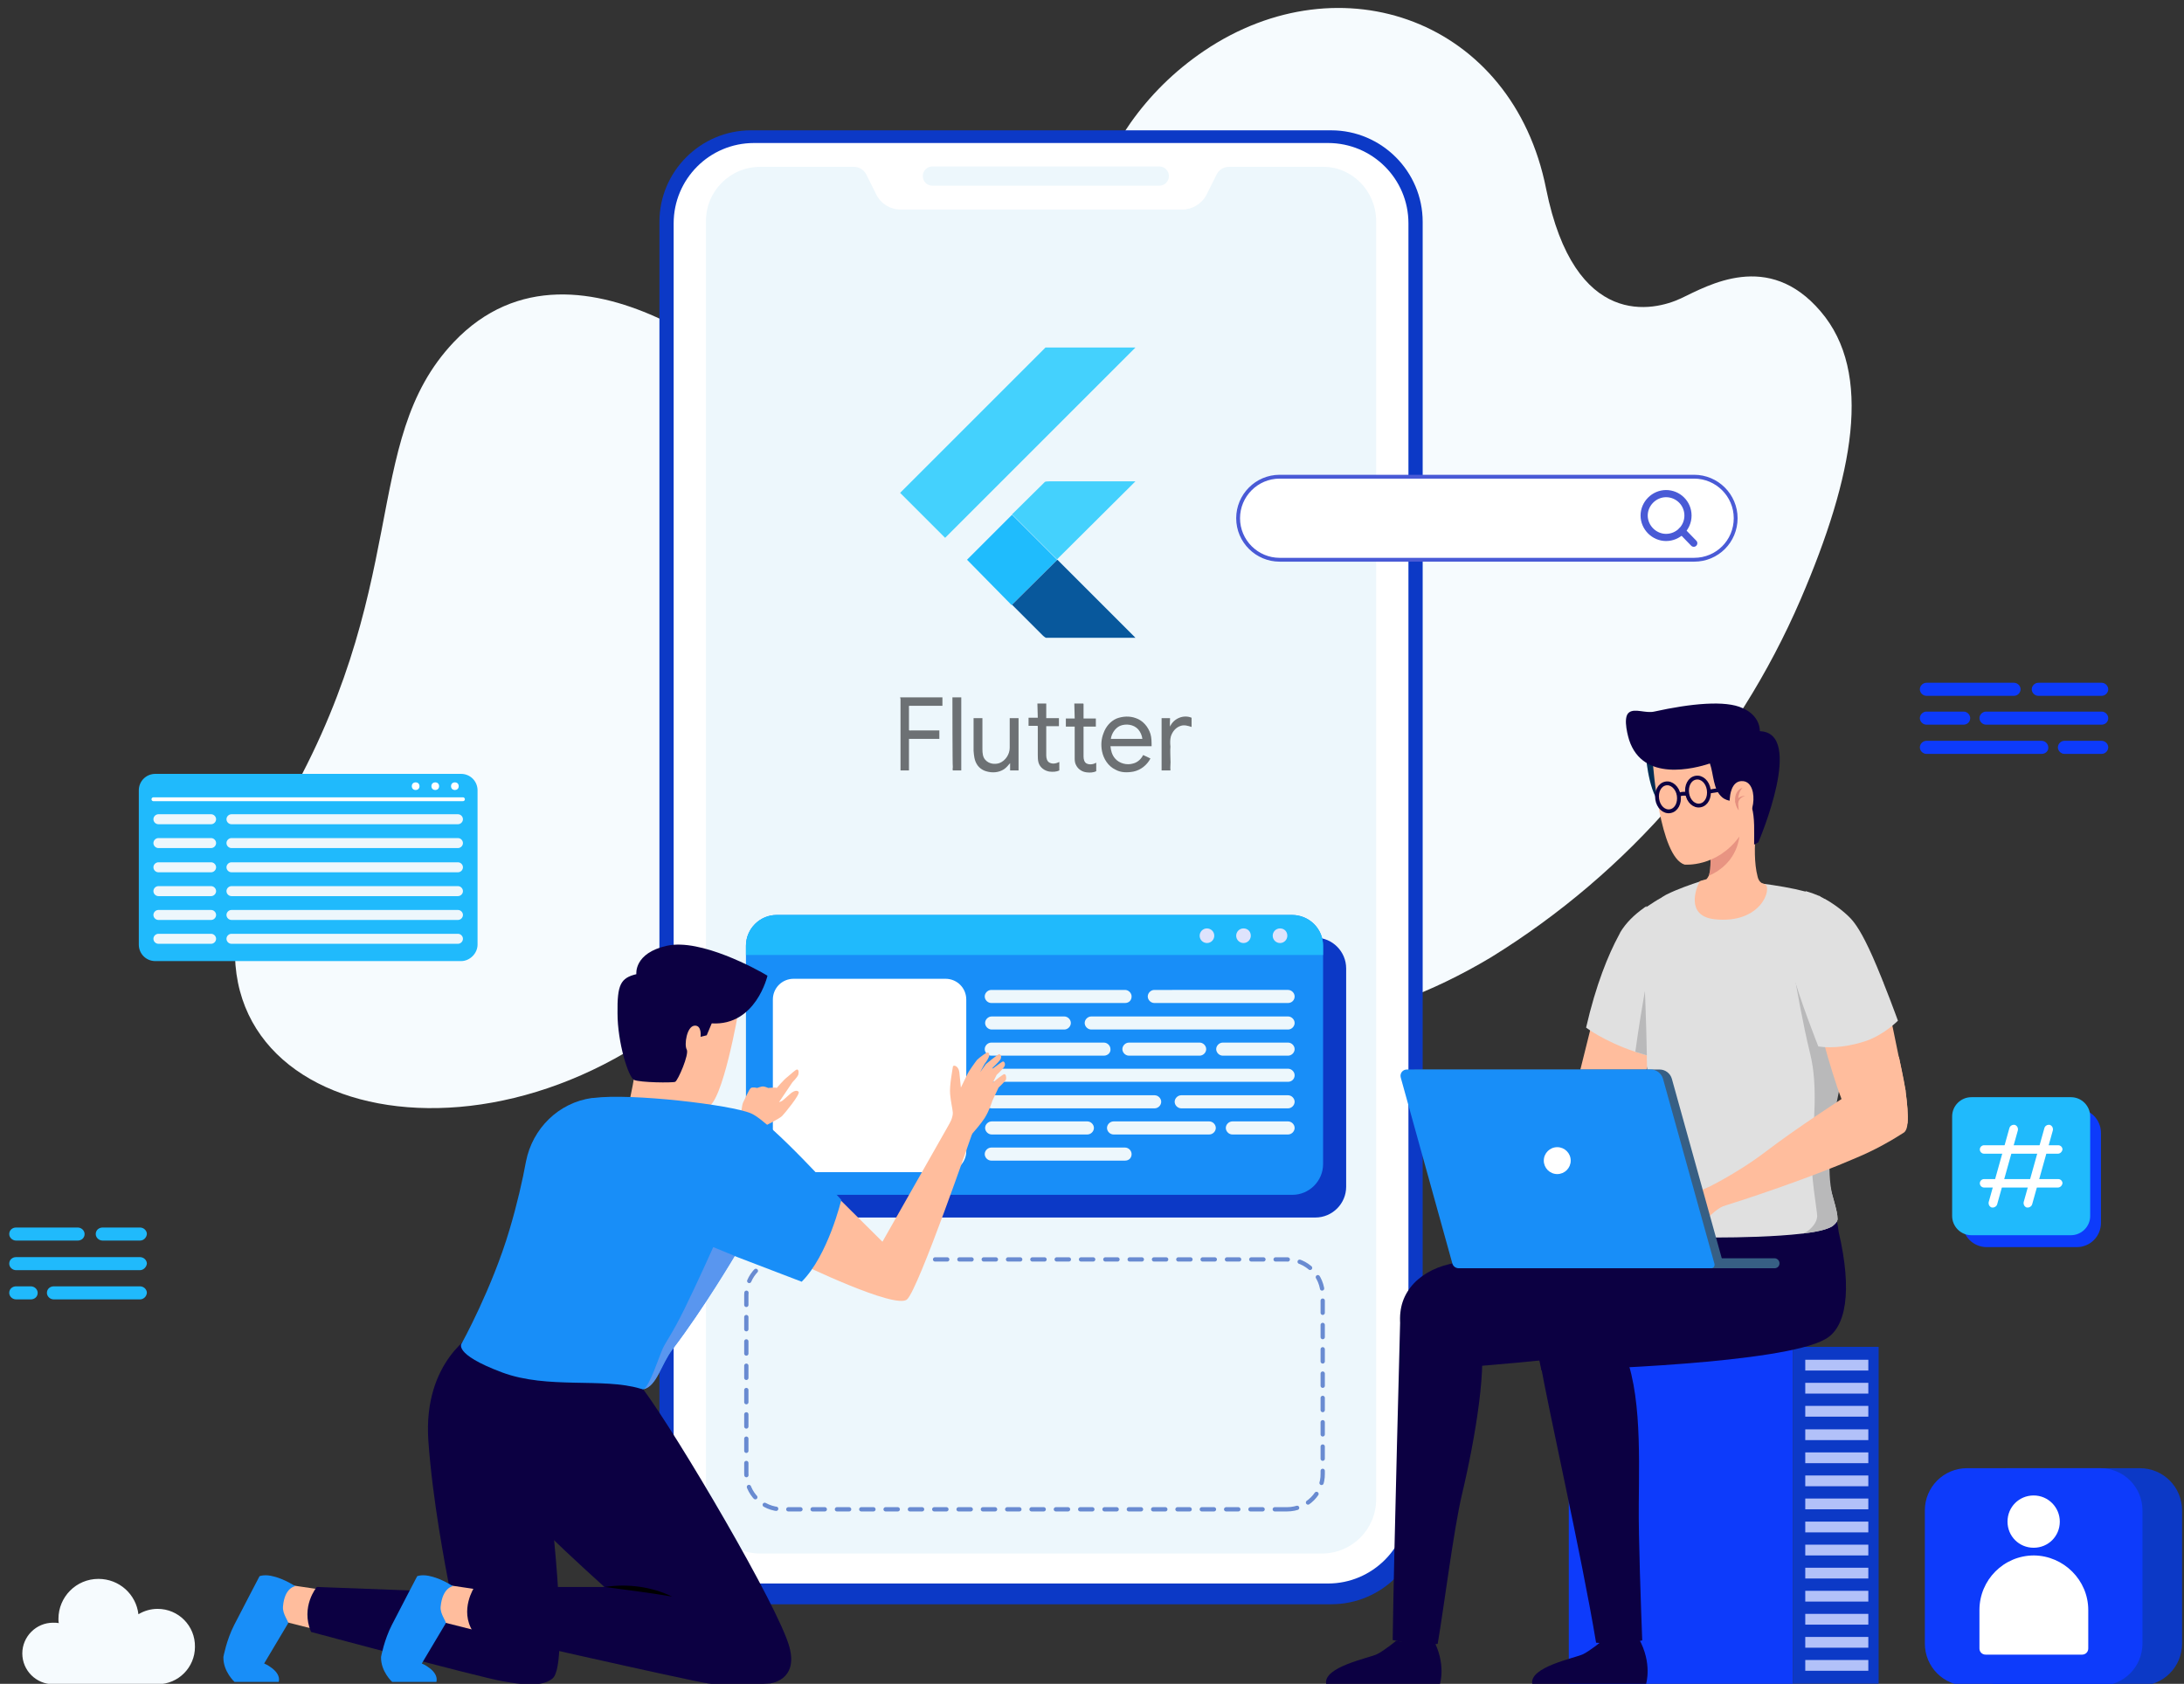 <?xml version="1.0" encoding="UTF-8"?> <svg xmlns="http://www.w3.org/2000/svg" xmlns:xlink="http://www.w3.org/1999/xlink" version="1.1" id="Warstwa_1" x="0px" y="0px" viewBox="0 0 568 438" style="enable-background:new 0 0 568 438;" xml:space="preserve"><rect x="0" y="0" width="568" height="438" fill="#333333" stroke="none"/> <style type="text/css"> .st0{fill:#F6FBFE;} .st1{fill:#0C39C6;} .st2{fill:#FFFFFF;} .st3{fill:#EDF7FC;} .st4{fill:none;stroke:#698BD1;stroke-width:1.115;stroke-linecap:round;stroke-linejoin:round;stroke-miterlimit:10;stroke-dasharray:3.163;} .st5{fill:#188EF8;} .st6{fill:#20BAFC;} .st7{fill:#DEE3FC;} .st8{fill:#0D3BFB;} .st9{fill:#B2C1F9;} .st10{fill:#0C0042;} .st11{fill:#E5918F;} .st12{fill:#FFBD9D;} .st13{fill:#E0E0E0;} .st14{fill:#B9B9BA;} .st15{fill:#002C54;} .st16{fill:#CC6362;fill-opacity:0.45;} .st17{fill:none;stroke:#0C0042;stroke-miterlimit:10;} .st18{opacity:0.5;} .st19{fill:#CC6362;} .st20{fill:#375F84;} .st21{fill:#5996EF;} .st22{fill:#FFFFFF;stroke:#495AD6;stroke-width:0.999;stroke-miterlimit:10;} .st23{fill:none;stroke:#495AD6;stroke-width:1.864;stroke-miterlimit:10;} .st24{fill:none;stroke:#495AD6;stroke-width:1.864;stroke-linecap:round;stroke-miterlimit:10;} .st25{fill:none;stroke:#FFFFFF;stroke-width:0.999;stroke-linecap:round;stroke-miterlimit:10;} .st26{fill:#44D1FD;} .st27{fill:#1FBCFD;} .st28{fill:#08589C;} .st29{opacity:0.54;enable-background:new ;} </style> <path class="st0" d="M168.4,270.2c-60.2,40.2-136.5,9.9-95.9-57.9C107.7,152.9,93.3,115.1,118,89c32.9-34.7,83.7,14.4,83.7,14.4 C266.6,163.2,233.1,226.9,168.4,270.2z"></path> <path class="st0" d="M313.2,13.2c-31.8,21.5-36.9,59.3-33.6,82.2s1.7,48.3-24,67.8c-25.7,19.5-28.1,54.8-7.5,74.2 c22.3,21,76.4,49.5,139.7,11.6c35.8-22.1,63.9-54.6,80.5-93.1c13.8-32.1,18.9-58.9,5.2-74.9c-13.6-16-29.3-6.7-36.3-3.4 s-27.7,8.3-35.1-28.5C393.4,5.3,348.8-10.8,313.2,13.2z"></path> <g> <g> <path class="st1" d="M346.2,417.3H195.3c-13.1,0-23.8-10.7-23.8-23.8V57.7c0-13.1,10.7-23.8,23.8-23.8h150.9 c13.1,0,23.8,10.7,23.8,23.8v335.8C370,406.7,359.3,417.3,346.2,417.3z"></path> <path class="st2" d="M345.4,411.9H196.1c-11.5,0-20.9-9.3-20.9-20.9V58.1c0-11.5,9.3-20.9,20.9-20.9h149.3 c11.5,0,20.9,9.3,20.9,20.9V391C366.3,402.5,356.9,411.9,345.4,411.9z"></path> <path class="st3" d="M357.9,57.5V390c0,7.8-6.3,14.1-14.1,14.1H197.7c-7.8,0-14.1-6.3-14.1-14.1V57.5c0-7.8,6.3-14.1,14.1-14.1 h24.4c1.4,0,2.6,0.8,3.2,2l2.6,5.2c1.2,2.4,3.6,3.9,6.3,3.9h73.3c2.6,0,5.1-1.5,6.3-3.9l2.6-5.2c0.6-1.2,1.8-2,3.2-2h24.4 C351.6,43.3,357.9,49.7,357.9,57.5z"></path> <path class="st3" d="M301.5,48.3h-59c-1.4,0-2.5-1.1-2.5-2.5l0,0c0-1.4,1.1-2.5,2.5-2.5h59c1.4,0,2.5,1.1,2.5,2.5l0,0 C304,47.2,302.9,48.3,301.5,48.3z"></path> </g> <path class="st4" d="M334.7,392.6H203.4c-5.2,0-9.3-4.2-9.3-9.3v-46.4c0-5.2,4.2-9.3,9.3-9.3h131.3c5.2,0,9.3,4.2,9.3,9.3v46.4 C344.1,388.4,339.9,392.6,334.7,392.6z"></path> <g> <path class="st1" d="M342.1,316.7H207.5c-4.4,0-8-3.6-8-8v-56.8c0-4.4,3.6-8,8-8h134.6c4.4,0,8,3.6,8,8v56.8 C350.1,313.1,346.5,316.7,342.1,316.7z"></path> <path class="st5" d="M344.1,246v56.8c0,4.4-3.6,8-8,8H202c-4.4,0-8-3.6-8-8V246c0-4.4,3.6-8,8-8h134 C340.5,238,344.1,241.6,344.1,246z"></path> <path class="st2" d="M245.9,304.9h-39.5c-3,0-5.4-2.4-5.4-5.4V260c0-3,2.4-5.4,5.4-5.4h39.5c3,0,5.4,2.4,5.4,5.4v39.5 C251.3,302.4,248.8,304.9,245.9,304.9z"></path> <g> <path class="st3" d="M292.6,260.9h-34.8c-0.9,0-1.7-0.8-1.7-1.7l0,0c0-0.9,0.8-1.7,1.7-1.7h34.8c0.9,0,1.7,0.8,1.7,1.7l0,0 C294.3,260.2,293.6,260.9,292.6,260.9z"></path> <path class="st3" d="M276.8,267.8h-18.9c-0.9,0-1.7-0.8-1.7-1.7l0,0c0-0.9,0.8-1.7,1.7-1.7h18.9c0.9,0,1.7,0.8,1.7,1.7l0,0 C278.5,267,277.7,267.8,276.8,267.8z"></path> <path class="st3" d="M335,267.8h-51.2c-0.9,0-1.7-0.8-1.7-1.7l0,0c0-0.9,0.8-1.7,1.7-1.7H335c0.9,0,1.7,0.8,1.7,1.7l0,0 C336.7,267,335.9,267.8,335,267.8z"></path> <path class="st3" d="M287.1,274.6h-29.3c-0.9,0-1.7-0.8-1.7-1.7l0,0c0-0.9,0.8-1.7,1.7-1.7h29.3c0.9,0,1.7,0.8,1.7,1.7l0,0 C288.9,273.8,288.1,274.6,287.1,274.6z"></path> <path class="st3" d="M312,274.6h-18.4c-0.9,0-1.7-0.8-1.7-1.7l0,0c0-0.9,0.8-1.7,1.7-1.7H312c0.9,0,1.7,0.8,1.7,1.7l0,0 C313.7,273.8,312.9,274.6,312,274.6z"></path> <path class="st3" d="M335,274.6H318c-0.9,0-1.7-0.8-1.7-1.7l0,0c0-0.9,0.8-1.7,1.7-1.7H335c0.9,0,1.7,0.8,1.7,1.7l0,0 C336.7,273.8,335.9,274.6,335,274.6z"></path> <path class="st3" d="M335,281.4h-77.1c-0.9,0-1.7-0.8-1.7-1.7l0,0c0-0.9,0.8-1.7,1.7-1.7H335c0.9,0,1.7,0.8,1.7,1.7l0,0 C336.7,280.7,335.9,281.4,335,281.4z"></path> <path class="st3" d="M300.3,288.3h-42.4c-0.9,0-1.7-0.8-1.7-1.7l0,0c0-0.9,0.8-1.7,1.7-1.7h42.4c0.9,0,1.7,0.8,1.7,1.7l0,0 C302,287.5,301.2,288.3,300.3,288.3z"></path> <path class="st3" d="M335,288.3h-27.8c-0.9,0-1.7-0.8-1.7-1.7l0,0c0-0.9,0.8-1.7,1.7-1.7H335c0.9,0,1.7,0.8,1.7,1.7l0,0 C336.7,287.5,335.9,288.3,335,288.3z"></path> <path class="st3" d="M282.8,295.1h-24.9c-0.9,0-1.7-0.8-1.7-1.7l0,0c0-0.9,0.8-1.7,1.7-1.7h24.9c0.9,0,1.7,0.8,1.7,1.7l0,0 C284.5,294.3,283.7,295.1,282.8,295.1z"></path> <path class="st3" d="M314.5,295.1h-24.9c-0.9,0-1.7-0.8-1.7-1.7l0,0c0-0.9,0.8-1.7,1.7-1.7h24.9c0.9,0,1.7,0.8,1.7,1.7l0,0 C316.2,294.3,315.4,295.1,314.5,295.1z"></path> <path class="st3" d="M335,295.1h-14.5c-0.9,0-1.7-0.8-1.7-1.7l0,0c0-0.9,0.8-1.7,1.7-1.7H335c0.9,0,1.7,0.8,1.7,1.7l0,0 C336.7,294.3,335.9,295.1,335,295.1z"></path> <path class="st3" d="M292.6,301.9h-34.8c-0.9,0-1.7-0.8-1.7-1.7l0,0c0-0.9,0.8-1.7,1.7-1.7h34.8c0.9,0,1.7,0.8,1.7,1.7l0,0 C294.3,301.2,293.6,301.9,292.6,301.9z"></path> <path class="st3" d="M335,260.9h-34.8c-0.9,0-1.7-0.8-1.7-1.7l0,0c0-0.9,0.8-1.7,1.7-1.7H335c0.9,0,1.7,0.8,1.7,1.7l0,0 C336.7,260.2,335.9,260.9,335,260.9z"></path> </g> <g> <path class="st6" d="M344.1,246v2.4H194V246c0-4.4,3.6-8,8-8h134C340.5,238,344.1,241.6,344.1,246z"></path> <g> <path class="st7" d="M315.8,243.4c0,1-0.8,1.9-1.9,1.9c-1,0-1.9-0.8-1.9-1.9c0-1,0.8-1.9,1.9-1.9 C314.9,241.5,315.8,242.3,315.8,243.4z"></path> <path class="st7" d="M325.3,243.4c0,1-0.8,1.9-1.9,1.9c-1,0-1.9-0.8-1.9-1.9c0-1,0.8-1.9,1.9-1.9 C324.5,241.5,325.3,242.3,325.3,243.4z"></path> <path class="st7" d="M334.8,243.4c0,1-0.8,1.9-1.9,1.9c-1,0-1.9-0.8-1.9-1.9c0-1,0.8-1.9,1.9-1.9 C334,241.5,334.8,242.3,334.8,243.4z"></path> </g> </g> </g> </g> <g> <g> <rect x="408" y="350.4" class="st8" width="58.3" height="87.6"></rect> <rect x="466.3" y="350.4" transform="matrix(-1 -1.224647e-16 1.224647e-16 -1 954.882 788.347)" class="st1" width="22.3" height="87.6"></rect> <g> <rect x="469.5" y="353.7" class="st9" width="16.4" height="2.8"></rect> <rect x="469.5" y="359.7" class="st9" width="16.4" height="2.8"></rect> <rect x="469.5" y="365.7" class="st9" width="16.4" height="2.8"></rect> <rect x="469.5" y="371.8" class="st9" width="16.4" height="2.8"></rect> <rect x="469.5" y="377.8" class="st9" width="16.4" height="2.8"></rect> <rect x="469.5" y="383.8" class="st9" width="16.4" height="2.8"></rect> <rect x="469.5" y="389.8" class="st9" width="16.4" height="2.8"></rect> <rect x="469.5" y="395.8" class="st9" width="16.4" height="2.8"></rect> <rect x="469.5" y="401.8" class="st9" width="16.4" height="2.8"></rect> <rect x="469.5" y="407.8" class="st9" width="16.4" height="2.8"></rect> <rect x="469.5" y="413.8" class="st9" width="16.4" height="2.8"></rect> <rect x="469.5" y="419.8" class="st9" width="16.4" height="2.8"></rect> <rect x="469.5" y="425.8" class="st9" width="16.4" height="2.8"></rect> <rect x="469.5" y="431.8" class="st9" width="16.4" height="2.8"></rect> </g> </g> <g> <path class="st10" d="M398.5,438h29.6c0,0,1.7-5.3-1.9-11.8c0,0-2.4,1.9-9.5,0.6c0,0-3,2.5-5,3.5 C409.6,431.3,397.7,433.6,398.5,438z"></path> <path class="st10" d="M400.6,354.4c1.9,11.4,10.7,50,14.5,72.9c6.9,0.6,10.3-0.2,12-0.6c-0.3-8-1-27-0.9-35.3 c0.1-14.1,0.8-32.7-5.4-42.9l-20.9,1.6c0.1,1.1,0.2,2,0.3,2.6C400.4,353.3,400.5,353.9,400.6,354.4z"></path> <path class="st10" d="M344.9,438h29.6c0,0,1.7-5.3-1.9-11.8c0,0-2.4,1.9-9.5,0.6c0,0-3,2.5-5,3.5C356,431.3,344.1,433.6,344.9,438 z"></path> <path class="st10" d="M362.2,426.6c5.7,1.4,9.8,1.3,11.7,1c1.6-9.2,4.1-29.4,6.3-38.8c3.5-14.7,6.9-34.9,4.5-42.1l-20.5-5.2 C364.2,342.2,362.5,404.1,362.2,426.6z"></path> <path class="st10" d="M444,320.5L444,320.5c-0.4-4.1-0.9-7-0.9-7l-22.9,5.6l-19.5,4.4c-7.2,1.6-16,3.5-23.7,5.3 c-8.6,2-14.4,8.5-12.5,17.2l2.2,10.5c12.1-0.2,68.9-5.6,73.7-8.1C445.9,345.7,447.6,335.9,444,320.5z"></path> <path class="st10" d="M478.2,320.5L478.2,320.5c-0.4-4.1-2.4-8.4-2.4-8.4l-21.4,7l-19.5,4.4c-7.2,1.6-16,3.5-23.7,5.3 c-8.6,2-14.4,8.5-12.5,17.2l2.2,10.5c12.1-0.2,62.6-1.9,73.7-8.1C480.1,345.5,481.8,335.9,478.2,320.5z"></path> <g> <path class="st11" d="M414,287.6c0,0,10.2-4.6,13,0c1.5,2.5,0.5,7.2-3,9.2c-3.5,2-23.1,10.3-41.7,14.9c0,0-0.8-2.6-2.1-5.3 c0,0,8.3-3.5,16.6-9.3C405.1,291.4,414,287.6,414,287.6L414,287.6z"></path> </g> <path class="st12" d="M416.6,255.8l-8.7,34.9c0,0,0.9,8.8,9.8,4.5c8.9-4.3,14.8-32.1,14.8-32.1L416.6,255.8z"></path> <path class="st13" d="M431.3,275.3c-1.1-0.3-2.1-0.5-3.1-0.8c-1-0.3-2-0.6-2.9-0.9c-8.3-2.8-12.8-6.3-12.8-6.3 c2.6-11.3,5.8-19,8.5-24c0.1-0.1,0.1-0.2,0.2-0.4c0.1-0.1,0.1-0.2,0.2-0.4c1.5-2.5,3.7-4.6,6.1-6.3c0.2-0.2,0.5-0.3,0.7-0.5 l1,18.2l0.2,1.9L431.3,275.3z"></path> <path class="st14" d="M431.3,275.3c-1.1-0.3-2.1-0.5-3.1-0.8c-1-0.3-2-0.6-2.9-0.9c1.7-12.3,3.3-20,3.3-20l0.9,2.2L431.3,275.3z"></path> <path class="st13" d="M482.9,243.8c-0.2,5.4-1.2,14.1-2,22.8c-0.3,2.8-0.5,5.5-0.7,8.2c-0.1,1.7-2.7,10.5-2.8,12.1 c-0.4,7.6-4.2,13.3-0.6,24.9c0.8,2.8,1.1,4.2,1.1,5.3c0,0.8-1,1.6-1.4,1.9c-1.5,0.9-4.4,1.5-7.9,1.9h0c-6.9,0.8-16.3,1-22,1 c-7.6,0-19-1.2-20.4-3.1c-1.3-1.8-0.1-4.3,0.5-7.8c2.8-15.9,1.8-24.1,1.6-35.6c0-0.3,0-0.6,0-0.9c-0.3-17.7-1.5-32.8-0.6-38.2 c0.2-0.2,0.5-0.3,0.7-0.5c1.2-0.8,2.4-1.6,3.5-2.2c0.1,0,0.2-0.1,0.3-0.2c0.3-0.2,0.7-0.4,1-0.6c0.1-0.1,0.3-0.1,0.4-0.2 c2.6-1.3,6.3-2.6,8.5-3.3c0.3-0.1,0.5-0.2,0.7-0.2c2-0.1,4.2-0.1,6.6-0.1c2.1,0.1,5.2,0.3,8.6,0.8c0,0,0,0,0,0 c3.9,0.5,8.1,1.2,11.5,2.1c0,0,0,0,0.1,0c0.6,0.2,4.7,1.7,9,6.3C480.1,239.7,481.6,241.5,482.9,243.8z"></path> <path class="st14" d="M476.8,311.8c0.8,2.8,1.1,4.2,1.1,5.3c0,0.8-1,1.6-1.4,1.9c-1.5,0.9-4.4,1.5-7.9,1.9c1.5-0.2,4-2.5,4-4.6 c0-1.5-1.9-11.3-1.4-17.6c0.5-6.3,1.6-16.4-0.4-24.5c-2-8.1-3.8-18.7-3.8-18.7l11.1,6.7c0,0,1.4,2,3,4.4c-0.3,2.8-0.5,5.5-0.7,8.2 C480.1,276.4,473.3,300.2,476.8,311.8z"></path> <g> <path class="st15" d="M428.1,197.1c0,0,1,11.6,4.8,12.4c3.8,0.8,2.9-4.1,2.9-4.1l-0.5-5.5L428.1,197.1z"></path> <path class="st12" d="M445.8,239.1c-7.5-0.9-4.7-8.2-3.7-9.9c0.3-0.1,1.6-0.5,1.7-0.5c0,0,0,0,0,0c0.2-0.2,0.4-0.5,0.6-0.9 c0.7-1.9,0.4-5.8,0.4-6c0,0,0,0,0,0v-0.7c0.1-0.5,0.2-0.9,0.3-1.3l4-3.1l8.4-6.6c0,0-2.2,11-0.4,17.9c0.1,0.5,0.4,1.3,1.1,1.7 c0,0,0,0,0,0c0.2,0.1,0.5,0.2,0.8,0.3C461,230.9,458.1,240.5,445.8,239.1z"></path> <path class="st16" d="M452.4,217.1c0,0-0.1,7.3-8,10.7c0.7-1.9,0.4-5.8,0.4-6l3.3-2.6L452.4,217.1z"></path> <path class="st12" d="M429.9,198.8c0,0,1.7,24,8.2,26.1c0,0,8.3,0.8,14.2-7.2c1.7-2.3,3.9-2.8,4.6-5.6c1.1-4.5,2.8-12.8,0.7-17.8 C454.7,187,430.2,181.4,429.9,198.8z"></path> <path class="st10" d="M457.7,190.2c-0.1-4.4-4.5-6-4.5-6c-4.4-2.1-13.5-1.2-23,0.9c-2.2,0.5-5-0.9-6.5,0.2c-1.9,1.3,0,7.2,0,7.2 c3.6,11,17,7.4,21,6.1c1,2.8,0.8,6.8,3.2,8.8c1.4,1.2,3.7,1.2,6.1,0.8c0.3,0.6,1.4,1.1,1.6,1.8c0.8,2.6,0.6,6.6,0.6,9.7l1.1-0.6 C457.6,218.4,469.4,190.6,457.7,190.2z"></path> <g> <path class="st17" d="M436.6,206.9c0.3,2-0.6,3.8-2.2,4.1c-1.6,0.3-3.1-1.1-3.4-3.1c-0.3-2,0.6-3.8,2.2-4.1 C434.7,203.5,436.3,204.9,436.6,206.9z"></path> <path class="st17" d="M444.4,205.4c0.3,2-0.6,3.8-2.2,4.1c-1.6,0.3-3.1-1.1-3.4-3.1c-0.3-2,0.6-3.8,2.2-4.1 C442.6,202,444.1,203.4,444.4,205.4z"></path> <path class="st17" d="M436.6,206.9c0,0,0.3-0.6,2.1-0.4"></path> <line class="st17" x1="444.5" y1="205.9" x2="451.2" y2="204.8"></line> </g> <g> <path class="st12" d="M451.7,213.3c4.6,1.8,6.1-9.6,1.7-10.1c-3.3-0.4-3.5,4.3-3.5,4.3S449.1,212.3,451.7,213.3z"></path> </g> <g class="st18"> <g> <path class="st19" d="M453.2,204.9c-1.5,1.6-1.2,3.8-1,5.9C450.8,209.1,450.8,205.7,453.2,204.9L453.2,204.9z"></path> </g> <g> <path class="st19" d="M453.9,207.1c-1,0.1-1.7,0.9-1.9,1.8c0,0-0.8-0.3-0.8-0.3C451.8,207.6,452.9,206.9,453.9,207.1 L453.9,207.1z"></path> </g> </g> </g> <path class="st12" d="M496.1,292.2C496.1,292.2,496.1,292.2,496.1,292.2c-2,2.4-9.7,4.1-13.4,0.8c-1.2-1-2.5-3.8-3.8-7.2 c-3.3-8.7-6.4-21.6-6.4-21.6l17.2-8.8c0,0,2.2,9.9,4.1,19.4c0,0,0,0.1,0.1,0.3c0.6,3,1.2,6,1.7,8.6c0,0.1,0,0.1,0,0.2 C496,286.9,496.3,290.1,496.1,292.2z"></path> <path class="st13" d="M466,252.2c1.7,6.9,6.9,20,6.9,20c3.7,0.6,8.6-0.1,12.6-1.5c4.7-1.7,8.1-5.2,8.1-5.2s-3.5-9.7-6.6-16.7 c-2.8-6.3-4.5-8.6-5.7-9.9c-1.8-1.9-4.8-4.1-6.8-5.1L466,252.2z"></path> <path class="st13" d="M487.7,256.7l-10.1-4.4l-8-20.5c0,0,1.5,0.4,3.4,1.2c0,0,0,0,0,0c0,0,0.1,0,0.3,0.1c0,0,0.1,0,0.1,0.1 c1.7,0.8,8.4,4.7,13,19c0,0.1,0.1,0.2,0.1,0.4c0.5,1.6,0.9,3,1,3.6c0,0.1,0,0.1,0.1,0.2C487.7,256.5,487.7,256.6,487.7,256.7z"></path> <g> <path class="st12" d="M496.1,292.2C496.1,292.2,496.1,292.2,496.1,292.2c-0.1,1.3-0.5,2.2-1.1,2.5c-0.1,0.1-1.5,0.9-1.6,1 c-2.1,1.3-5.9,3.5-10.7,5.5c-11.5,5-28.3,10.7-37.3,13.4c0,0-0.9-2.5-2.3-5.2c0,0,8.2-3.8,16.2-9.9c8-6.1,19.6-13.6,19.6-13.6 l2.9-3.4c0,0,10.4-9.5,12-7.6c0,0,0,0.1,0.1,0.3c0.2,1,1.1,4.7,1.7,8.6c0,0.1,0,0.1,0,0.2C496,286.9,496.3,290.1,496.1,292.2z"></path> <path class="st12" d="M444.3,308.8c0,0-2,1.2-4.1,0.8c-1.1-0.2-1.6-0.7-2.4-0.9c-0.8-0.1-3.1-0.4-4.2-1c-1.1-0.5-1.5-0.6-1.5,0.5 c0,1.1,2.2,2.1,2.8,2.4c0.6,0.3,1.3,1.3,1.4,1.4c0.1,0.1-3.7,2.1-4.7,1.7c0,0-0.3,0.9-0.1,1.4c0.2,0.5,0.9,0.7,1,0.9 c0.1,0.3-0.2,0.8,0,1.2c0.2,0.4,0.9,0.4,1.1,1.1c0.3,0.7,0,0.7,0.2,1.3c0.2,0.7,1.1,0.8,1.2,1.2c0.2,0.4,0.1,0.8,0.4,1 c0.4,0.2,3.7-0.8,5-1.4c1.2-0.5,4.5-5.3,8.2-6.9L444.3,308.8z"></path> </g> <path class="st20" d="M461.5,329.9h-26.2v-2.6h26.2c0.7,0,1.3,0.6,1.3,1.3l0,0C462.8,329.4,462.2,329.9,461.5,329.9z"></path> <path class="st20" d="M447.3,329.9h-65.6c-0.8,0-1.5-0.5-1.7-1.3l-13.4-48.3c-0.3-1.1,0.5-2.1,1.6-2.1h63.4c1.5,0,2.8,1,3.2,2.4 l13.4,48.2C448.4,329.4,447.9,329.9,447.3,329.9z"></path> <path class="st5" d="M445,329.9h-65.6c-0.8,0-1.5-0.5-1.7-1.3l-13.4-48.3c-0.3-1.1,0.5-2.1,1.6-2.1h63.4c1.5,0,2.8,1,3.2,2.4 l13.4,48.2C446,329.4,445.6,329.9,445,329.9z"></path> </g> </g> <g> <path class="st12" d="M185,298.7l7.6-7.8c0,0,0.3-3.5,0.7-4.2c0.4-0.7,1.5-3.4,2-3.7c0.5-0.3,1.6,0,1.6,0s1.1-0.4,1.5-0.4 c0.5,0,1.4,0.4,1.4,0.4s1.1-0.1,1.6-0.1c0.5,0,0.6,0.1,0.6,0.1s1.8-2.1,2.7-2.8c0.9-0.7,2.2-2,2.6-2c0.4,0,0.5,0.7,0.3,1.4 c-0.3,0.7-1.5,1.9-1.5,1.9l-3.5,5.2c0,0,0.6-0.2,0.9-0.4c0.3-0.2,2.4-2.2,2.6-2.2c0.1-0.1,1.1-0.7,1.6-0.1s-3.6,5.6-4.3,6.3 c-0.7,0.7-4.5,2.6-4.5,2.6s-4.1,7.3-4.4,7.8C194.1,301.2,185,298.7,185,298.7z"></path> <path class="st12" d="M192.1,262.8c0,0-4.2,24.6-8.2,25.2c0,0-16,0.6-19.5-18.7c-3.1-16.8,9.3-20.4,15.1-19.1 C185.2,251.4,193.3,252.2,192.1,262.8z"></path> <path class="st12" d="M178,284c0,0-2.2,3-3,10.3c0,0-6.6,0.9-12.8-2.2c0,0,3.3-10.3,3.7-21.5"></path> <path class="st10" d="M173.5,246c-8.7,1.9-8,7.4-8,7.4c-4.1,1-5,2.7-4.9,10.2c0,7.5,2.8,16.6,4.3,17.3c1.5,0.7,10,0.8,10.7,0.5 c0.7-0.3,3.7-7.2,3-8.4c-0.7-1.2,0-6,2-6.2c2-0.2,1.6,2.9,1.6,2.9l1.6-0.4l1.3-3.1c11.5,0.7,14.5-12.4,14.5-12.4 C196.8,252.1,182.2,244.1,173.5,246z"></path> <path class="st12" d="M76.8,412.5l8.8,1.3L82.6,424l-9.5-2.4c0,0-3.9-5.3,2-9.2C75.4,412.3,76.3,412.4,76.8,412.5z"></path> <path class="st10" d="M142.5,386l-13-39.3c0,0-3.9-1.4-6,0c0,0-13.5,7.3-12.1,28c1.1,15.6,4.4,32.6,5.7,39.4l-34.7-1.3 c0,0-4.3,5.1-1.5,11.7c0,0,43.5,11.7,49.7,12.8c5,0.9,10.4,1.6,13.1-0.7C148.5,432.7,142.5,386,142.5,386z"></path> <path class="st12" d="M117.8,412.5l8.8,1.3l-2.9,10.3l-9.5-2.4c0,0-3.9-5.3,2-9.2C116.4,412.3,117.3,412.4,117.8,412.5z"></path> <path class="st5" d="M114.6,417.9c-0.2,2,1.6,3.9,1.3,4.4c-0.3,0.5-6.2,10.4-6.2,10.4s4.5,1.9,3.8,4.8H102c0,0-3-2.7-2.9-6.5 c0,0,0.8-4.4,2.8-8.3c2-3.9,6.6-12.7,6.6-12.7s1.4-0.6,3.8,0.1c2.8,0.7,5.5,2.5,5.5,2.5S115.1,412.9,114.6,417.9z"></path> <path class="st10" d="M205.3,428.4c-2.8-10.4-29.1-55-38-67c-18.3-7.9-37.8-14.7-37.8-14.7c-8.1,1.9-12,18.2-7.5,29 c3.1,7.4,23,26.1,35.2,37.1l-33.8,0c0,0-4,6-0.4,11.6c0,0,56.2,12.8,61.2,13.5s16,0,16,0S207.7,437.2,205.3,428.4z"></path> <path class="st5" d="M73.6,417.9c-0.2,2,1.6,3.9,1.3,4.4c-0.3,0.5-6.2,10.4-6.2,10.4s4.5,1.9,3.8,4.8H61c0,0-3-2.7-2.9-6.5 c0,0,0.8-4.4,2.8-8.3c2-3.9,6.6-12.7,6.6-12.7s1.4-0.6,3.8,0.1c2.8,0.7,5.5,2.5,5.5,2.5S74,412.9,73.6,417.9z"></path> <path class="st12" d="M247.6,291.1L229.5,323l-13-12.9l-10.7,16l3.1,1.5l-1.1,0.9c0,0,25.1,12.2,28.1,9.5c3-2.7,17-43.3,17-43.3 L247.6,291.1z"></path> <path class="st5" d="M218.8,312.1c0,0-3.4,14.4-10.3,21.3l-17.5-6.7c0,0-8.1,13.7-16.1,24.2c-3.1,4-4.1,9.7-7.7,10.5 c-0.2-0.1-0.4-0.1-0.7-0.2c-9.7-2.9-24.1,0.2-35.9-4.2c-13.1-4.9-10.5-7.6-10.5-7.6s7.9-14.3,12.4-29.5c2-6.7,3.4-12.9,4.3-17.8 c1.7-8.6,8.5-15.3,17.2-16.5c0.1,0,0.2,0,0.3,0c9.9-1.3,35.9,1.8,41,4C200.4,291.7,218.8,312.1,218.8,312.1z"></path> <path class="st21" d="M191.1,326.7c0,0-8.1,13.7-16.1,24.2c-3.1,4-4.1,9.7-7.7,10.5c1.6-0.6,4.2-8.8,5.1-10.7 c0.9-1.9,2.4-3.7,5.6-10.2c3.2-6.5,7.5-16.1,7.5-16.1L191.1,326.7z"></path> <g> <path d="M157.3,412.8c5.9-0.9,12.1-0.1,17.5,2.5C168.9,414.3,163.2,413.6,157.3,412.8L157.3,412.8z"></path> </g> <path class="st12" d="M261.2,279.4c-0.3,0-2.2,1.5-3,2.2l1-2c0,0,1.4-1.3,1.9-2c0.5-0.7,0.2-1.4-0.2-1.5c-0.3,0-1.9,1.3-2.9,2 l0.2-0.4c0,0,1.4-1.3,1.9-2c0.5-0.7,0.2-1.4-0.2-1.5c-0.4,0-3.5,2.6-3.5,2.6l-1.5,2.1l1.2-2.2c0,0,0.6-0.7,1-1.6s0.1-1.1-0.1-1.3 c-0.2-0.3-2.3,1.3-2.9,1.9c-0.5,0.6-2.3,3.2-2.4,3.5l-1.8,3.7c-0.1-1.1-0.3-2.9-0.4-4c-0.2-1.7-1.7-2.1-1.7-1.3 c-0.1,0.8-0.9,4.8-0.7,7c0.2,2.2,0.6,3.6,0.7,4.8c0.1,1.2-1.1,3.6-1.1,3.6s5,3.1,5.9,2.2c0.8-0.9,2.6-3,3.5-4.4 c1.2-1.9,2-4.5,2-4.5l1.6-3.4c0,0,1.4-1.3,1.9-2C261.8,280.2,261.6,279.4,261.2,279.4z"></path> </g> <g> <path class="st22" d="M440.6,145.6H332.8c-5.9,0-10.8-4.8-10.8-10.8l0,0c0-5.9,4.8-10.8,10.8-10.8h107.8c5.9,0,10.8,4.8,10.8,10.8 l0,0C451.4,140.8,446.6,145.6,440.6,145.6z"></path> <g> <path class="st23" d="M439,134.1c0,3.2-2.6,5.7-5.7,5.7s-5.7-2.6-5.7-5.7s2.6-5.7,5.7-5.7S439,130.9,439,134.1z"></path> <line class="st24" x1="437.4" y1="138.1" x2="440.5" y2="141.3"></line> </g> </g> <g> <path class="st1" d="M556.5,438.5h-34.6c-6.1,0-11-4.9-11-11v-34.6c0-6.1,4.9-11,11-11h34.6c6.1,0,11,4.9,11,11v34.6 C567.5,433.6,562.6,438.5,556.5,438.5z"></path> <path class="st8" d="M546.2,438.5h-34.6c-6.1,0-11-4.9-11-11v-34.6c0-6.1,4.9-11,11-11h34.6c6.1,0,11,4.9,11,11v34.6 C557.2,433.6,552.3,438.5,546.2,438.5z"></path> <path class="st2" d="M535.7,395.8c0,3.8-3,6.8-6.8,6.8s-6.8-3-6.8-6.8c0-3.8,3-6.8,6.8-6.8S535.7,392.1,535.7,395.8z"></path> <path class="st2" d="M543.1,418.8v10c0,0.9-0.7,1.6-1.6,1.6h-25.1c-0.9,0-1.6-0.7-1.6-1.6v-10c0-7.8,6.3-14.2,14.2-14.2l0,0 C536.7,404.7,543.1,411,543.1,418.8z"></path> </g> <g> <path class="st8" d="M523.8,181H501c-0.9,0-1.7-0.8-1.7-1.7l0,0c0-0.9,0.8-1.7,1.7-1.7h22.8c0.9,0,1.7,0.8,1.7,1.7l0,0 C525.5,180.2,524.7,181,523.8,181z"></path> <path class="st8" d="M546.6,181h-16.5c-0.9,0-1.7-0.8-1.7-1.7l0,0c0-0.9,0.8-1.7,1.7-1.7h16.5c0.9,0,1.7,0.8,1.7,1.7l0,0 C548.3,180.2,547.5,181,546.6,181z"></path> <path class="st8" d="M510.7,188.5H501c-0.9,0-1.7-0.8-1.7-1.7l0,0c0-0.9,0.8-1.7,1.7-1.7h9.7c0.9,0,1.7,0.8,1.7,1.7l0,0 C512.4,187.8,511.6,188.5,510.7,188.5z"></path> <path class="st8" d="M546.6,188.5h-30.1c-0.9,0-1.7-0.8-1.7-1.7l0,0c0-0.9,0.8-1.7,1.7-1.7h30.1c0.9,0,1.7,0.8,1.7,1.7l0,0 C548.3,187.8,547.5,188.5,546.6,188.5z"></path> <path class="st8" d="M531,196.1h-30c-0.9,0-1.7-0.8-1.7-1.7l0,0c0-0.9,0.8-1.7,1.7-1.7h30c0.9,0,1.7,0.8,1.7,1.7l0,0 C532.8,195.3,532,196.1,531,196.1z"></path> <path class="st8" d="M546.6,196.1h-9.7c-0.9,0-1.7-0.8-1.7-1.7l0,0c0-0.9,0.8-1.7,1.7-1.7h9.7c0.9,0,1.7,0.8,1.7,1.7l0,0 C548.3,195.3,547.5,196.1,546.6,196.1z"></path> </g> <g> <path class="st6" d="M119.9,250H40.4c-2.4,0-4.3-1.9-4.3-4.3v-40.1c0-2.4,1.9-4.3,4.3-4.3h79.5c2.4,0,4.3,1.9,4.3,4.3v40.1 C124.2,248,122.2,250,119.9,250z"></path> <line class="st25" x1="39.9" y1="207.9" x2="120.4" y2="207.9"></line> <circle class="st2" cx="118.3" cy="204.5" r="1"></circle> <circle class="st2" cx="113.2" cy="204.5" r="1"></circle> <circle class="st2" cx="108.1" cy="204.5" r="1"></circle> <g> <g> <path class="st3" d="M54.9,214.4H41.2c-0.7,0-1.3-0.6-1.3-1.3l0,0c0-0.7,0.6-1.3,1.3-1.3h13.7c0.7,0,1.3,0.6,1.3,1.3l0,0 C56.2,213.8,55.6,214.4,54.9,214.4z"></path> <path class="st3" d="M54.9,220.6H41.2c-0.7,0-1.3-0.6-1.3-1.3l0,0c0-0.7,0.6-1.3,1.3-1.3h13.7c0.7,0,1.3,0.6,1.3,1.3l0,0 C56.2,220,55.6,220.6,54.9,220.6z"></path> <path class="st3" d="M54.9,226.9H41.2c-0.7,0-1.3-0.6-1.3-1.3l0,0c0-0.7,0.6-1.3,1.3-1.3h13.7c0.7,0,1.3,0.6,1.3,1.3l0,0 C56.2,226.3,55.6,226.9,54.9,226.9z"></path> <path class="st3" d="M54.9,233.1H41.2c-0.7,0-1.3-0.6-1.3-1.3l0,0c0-0.7,0.6-1.3,1.3-1.3h13.7c0.7,0,1.3,0.6,1.3,1.3l0,0 C56.2,232.5,55.6,233.1,54.9,233.1z"></path> <path class="st3" d="M54.9,239.3H41.2c-0.7,0-1.3-0.6-1.3-1.3l0,0c0-0.7,0.6-1.3,1.3-1.3h13.7c0.7,0,1.3,0.6,1.3,1.3l0,0 C56.2,238.7,55.6,239.3,54.9,239.3z"></path> <path class="st3" d="M54.9,245.5H41.2c-0.7,0-1.3-0.6-1.3-1.3l0,0c0-0.7,0.6-1.3,1.3-1.3h13.7c0.7,0,1.3,0.6,1.3,1.3l0,0 C56.2,244.9,55.6,245.5,54.9,245.5z"></path> </g> <g> <path class="st3" d="M119.1,214.4H60.2c-0.7,0-1.3-0.6-1.3-1.3l0,0c0-0.7,0.6-1.3,1.3-1.3h58.9c0.7,0,1.3,0.6,1.3,1.3l0,0 C120.4,213.8,119.8,214.4,119.1,214.4z"></path> <path class="st3" d="M119.1,220.6H60.2c-0.7,0-1.3-0.6-1.3-1.3l0,0c0-0.7,0.6-1.3,1.3-1.3h58.9c0.7,0,1.3,0.6,1.3,1.3l0,0 C120.4,220,119.8,220.6,119.1,220.6z"></path> <path class="st3" d="M119.1,226.9H60.2c-0.7,0-1.3-0.6-1.3-1.3l0,0c0-0.7,0.6-1.3,1.3-1.3h58.9c0.7,0,1.3,0.6,1.3,1.3l0,0 C120.4,226.3,119.8,226.9,119.1,226.9z"></path> <path class="st3" d="M119.1,233.1H60.2c-0.7,0-1.3-0.6-1.3-1.3l0,0c0-0.7,0.6-1.3,1.3-1.3h58.9c0.7,0,1.3,0.6,1.3,1.3l0,0 C120.4,232.5,119.8,233.1,119.1,233.1z"></path> <path class="st3" d="M119.1,239.3H60.2c-0.7,0-1.3-0.6-1.3-1.3l0,0c0-0.7,0.6-1.3,1.3-1.3h58.9c0.7,0,1.3,0.6,1.3,1.3l0,0 C120.4,238.7,119.8,239.3,119.1,239.3z"></path> <path class="st3" d="M119.1,245.5H60.2c-0.7,0-1.3-0.6-1.3-1.3l0,0c0-0.7,0.6-1.3,1.3-1.3h58.9c0.7,0,1.3,0.6,1.3,1.3l0,0 C120.4,244.9,119.8,245.5,119.1,245.5z"></path> </g> </g> </g> <g> <g> <path class="st8" d="M540.1,324.4h-23.4c-3.5,0-6.3-2.8-6.3-6.3v-23.4c0-3.5,2.8-6.3,6.3-6.3h23.4c3.5,0,6.3,2.8,6.3,6.3v23.4 C546.4,321.6,543.6,324.4,540.1,324.4z"></path> <path class="st6" d="M538.6,321.3h-25.9c-2.8,0-5-2.3-5-5v-25.9c0-2.8,2.3-5,5-5h25.9c2.8,0,5,2.3,5,5v25.9 C543.6,319.1,541.3,321.3,538.6,321.3z"></path> </g> <g> <g> <path class="st2" d="M518.3,314.1c-0.1,0-0.2,0-0.3,0c-0.6-0.2-0.9-0.8-0.8-1.4l5.4-19.3c0.2-0.6,0.8-0.9,1.4-0.8 c0.6,0.2,0.9,0.8,0.8,1.4l-5.4,19.3C519.3,313.7,518.8,314.1,518.3,314.1z"></path> </g> <g> <path class="st2" d="M527.4,314.1c-0.1,0-0.2,0-0.3,0c-0.6-0.2-0.9-0.8-0.8-1.4l5.4-19.3c0.2-0.6,0.8-0.9,1.4-0.8 c0.6,0.2,0.9,0.8,0.8,1.4l-5.4,19.3C528.4,313.7,527.9,314.1,527.4,314.1z"></path> </g> <g> <path class="st2" d="M535.2,300.1H516c-0.6,0-1.1-0.5-1.1-1.1c0-0.6,0.5-1.1,1.1-1.1h19.3c0.6,0,1.1,0.5,1.1,1.1 C536.3,299.6,535.8,300.1,535.2,300.1z"></path> </g> <g> <path class="st2" d="M535.2,308.9H516c-0.6,0-1.1-0.5-1.1-1.1c0-0.6,0.5-1.1,1.1-1.1h19.3c0.6,0,1.1,0.5,1.1,1.1 C536.3,308.4,535.8,308.9,535.2,308.9z"></path> </g> </g> </g> <g> <path class="st6" d="M20.2,322.7h-16c-1,0-1.8-0.8-1.8-1.7l0,0c0-1,0.8-1.7,1.8-1.7h16c1,0,1.8,0.8,1.8,1.7l0,0 C22,322,21.2,322.7,20.2,322.7z"></path> <path class="st6" d="M36.4,330.4H4.2c-1,0-1.8-0.8-1.8-1.7l0,0c0-1,0.8-1.7,1.8-1.7h32.2c1,0,1.8,0.8,1.8,1.7l0,0 C38.1,329.6,37.3,330.4,36.4,330.4z"></path> <path class="st6" d="M8,338H4.2c-1,0-1.8-0.8-1.8-1.7l0,0c0-1,0.8-1.7,1.8-1.7H8c1,0,1.8,0.8,1.8,1.7l0,0C9.8,337.3,9,338,8,338z"></path> <path class="st6" d="M36.4,338H14c-1,0-1.8-0.8-1.8-1.7l0,0c0-1,0.8-1.7,1.8-1.7h22.4c1,0,1.8,0.8,1.8,1.7l0,0 C38.1,337.3,37.3,338,36.4,338z"></path> <path class="st6" d="M36.4,322.7h-9.7c-1,0-1.8-0.8-1.8-1.7l0,0c0-1,0.8-1.7,1.8-1.7h9.7c1,0,1.8,0.8,1.8,1.7l0,0 C38.1,322,37.3,322.7,36.4,322.7z"></path> </g> <path class="st0" d="M41,418.5c-1.8,0-3.5,0.5-5,1.4c-0.6-5.2-5-9.2-10.4-9.2c-5.8,0-10.4,4.7-10.4,10.4c0,0.4,0,0.8,0.1,1.1 c-0.5-0.1-1-0.1-1.5-0.1c-4.4,0-8,3.6-8,8c0,4.4,3.6,8,8,8H41c5.4,0,9.7-4.4,9.7-9.7C50.8,422.9,46.4,418.5,41,418.5z"></path> <g> <g> <path class="st26" d="M271.9,90.4l23.4,0L256,129.7l-10.2,10.2l-11.7-11.7L271.9,90.4z M271.6,125.5c0.3-0.4,0.9-0.2,1.3-0.3 l22.4,0l-20.4,20.3l-11.7-11.7L271.6,125.5z"></path> <path class="st27" d="M251.5,145.6l11.7-11.7l11.7,11.7l0,0.1l-11.8,11.7L251.5,145.6L251.5,145.6z"></path> <path class="st28" d="M263.2,157.3l11.8-11.7l20.3,20.3c-7.7,0-15.3,0-23,0c-0.4,0.1-0.7-0.3-1-0.5L263.2,157.3L263.2,157.3z"></path> </g> <path class="st29" d="M234.1,181.4l11,0l0,2.2c-2.9,0-5.8,0-8.6,0c-0.2,0.1-0.1,0.3-0.1,0.5l0,5.8c0.1,0.2,0.3,0.1,0.5,0.1l7.4,0 v2.2c-2.3,0-4.6,0-6.9,0c-0.3,0-0.7,0-1,0l0,8.2c-0.7,0-1.5,0-2.2,0l0-18.7C234.1,181.7,234.1,181.4,234.1,181.4z M247.7,181.4h2.3 l0,12.9l0,6.1c-0.7,0-1.5,0-2.2,0c-0.1-0.3,0-0.6,0-0.9C247.7,199.5,247.7,181.4,247.7,181.4z M269.8,183l2.3,0l0,3.8 c1.1,0,2.2,0,3.3,0c0,0.7,0,1.4,0,2.1c-1.1,0-2.2,0-3.3,0l0,7.6c0,0.7,0.2,1.6,0.9,1.9c0.8,0.4,1.7,0.2,2.5-0.2v2.2 c-0.8,0.4-1.7,0.4-2.6,0.3c-1.2-0.2-2.4-1-2.8-2.3c-0.2-0.7-0.2-1.4-0.2-2.1l0-7.4l-0.1-0.1c-0.8,0-1.6,0-2.3,0c0-0.7,0-1.4,0-2.1 c0.8,0,1.6,0,2.4,0L269.8,183L269.8,183z M279.4,183c0.8,0,1.5,0,2.3,0l0.1,0.1c0,1.3,0,2.5,0,3.8c1.1,0,2.1,0,3.2,0l0,2.1 c-1.1,0-2.2,0-3.2,0l0,7.8c0,0.7,0.2,1.5,0.8,1.8c0.8,0.4,1.8,0.2,2.5-0.2l0,2.2c-0.8,0.4-1.7,0.4-2.5,0.3 c-1.1-0.1-2.2-0.8-2.7-1.8c-0.3-0.5-0.4-1.1-0.4-1.7v-8.4c-0.8,0-1.6,0-2.3,0l0-2.1c0.8,0,1.5,0,2.3,0 C279.5,185.6,279.4,184.3,279.4,183L279.4,183z M290.4,186.9c1.6-0.6,3.4-0.7,5-0.1c1.8,0.6,3.2,2.2,3.8,4.1c0.3,1,0.3,2.1,0.3,3.2 l-10.7,0c0.1,1.1,0.4,2.3,1.2,3.2c1.1,1.3,3.1,1.8,4.7,1.3c1.2-0.3,2.1-1.2,2.6-2.2c0.7,0.3,1.3,0.6,1.9,0.9 c-0.9,1.7-2.5,3-4.4,3.4c-1.6,0.3-3.3,0.3-4.7-0.5c-1.9-0.9-3.1-2.8-3.5-4.8c-0.3-1.6-0.2-3.2,0.4-4.7 C287.6,189,288.8,187.6,290.4,186.9 M291.3,188.8c-1.3,0.6-2.2,2-2.4,3.4l8.2,0c-0.1-0.9-0.5-1.8-1.1-2.5 C294.8,188.4,292.8,188.2,291.3,188.8z M304.3,189c0.9-2.1,3.5-3.2,5.6-2.3v2.4c-0.9-0.3-1.9-0.6-2.8-0.3c-1.3,0.4-2.2,1.5-2.6,2.8 c-0.2,0.8-0.2,1.7-0.1,2.6c-0.1,1.1,0,2.2,0,3.3c0.1,1-0.1,1.9,0,2.9c-0.8,0-1.5,0-2.3,0c0-2.9,0-5.8,0-8.7l0-4.9 c0.7,0,1.4,0,2.2,0C304.3,187.6,304.2,188.3,304.3,189L304.3,189z M253.2,186.8c0.8,0,1.5,0,2.3,0l0,8.1c0,1,0.1,2.1,0.8,2.8 c0.9,1,2.4,1.2,3.6,0.8c1.6-0.6,2.7-2.3,2.7-4l0-7.7l2.3,0l0,13.6c-0.7,0-1.5,0-2.2,0l0-1.9c-0.5,0.6-1,1.2-1.6,1.6 c-1.4,0.9-3.1,1-4.7,0.5c-1-0.3-1.9-1-2.4-1.9c-0.6-1-0.7-2.2-0.8-3.4L253.2,186.8L253.2,186.8z"></path> </g> <circle class="st2" cx="405" cy="301.9" r="3.5"></circle> </svg> 